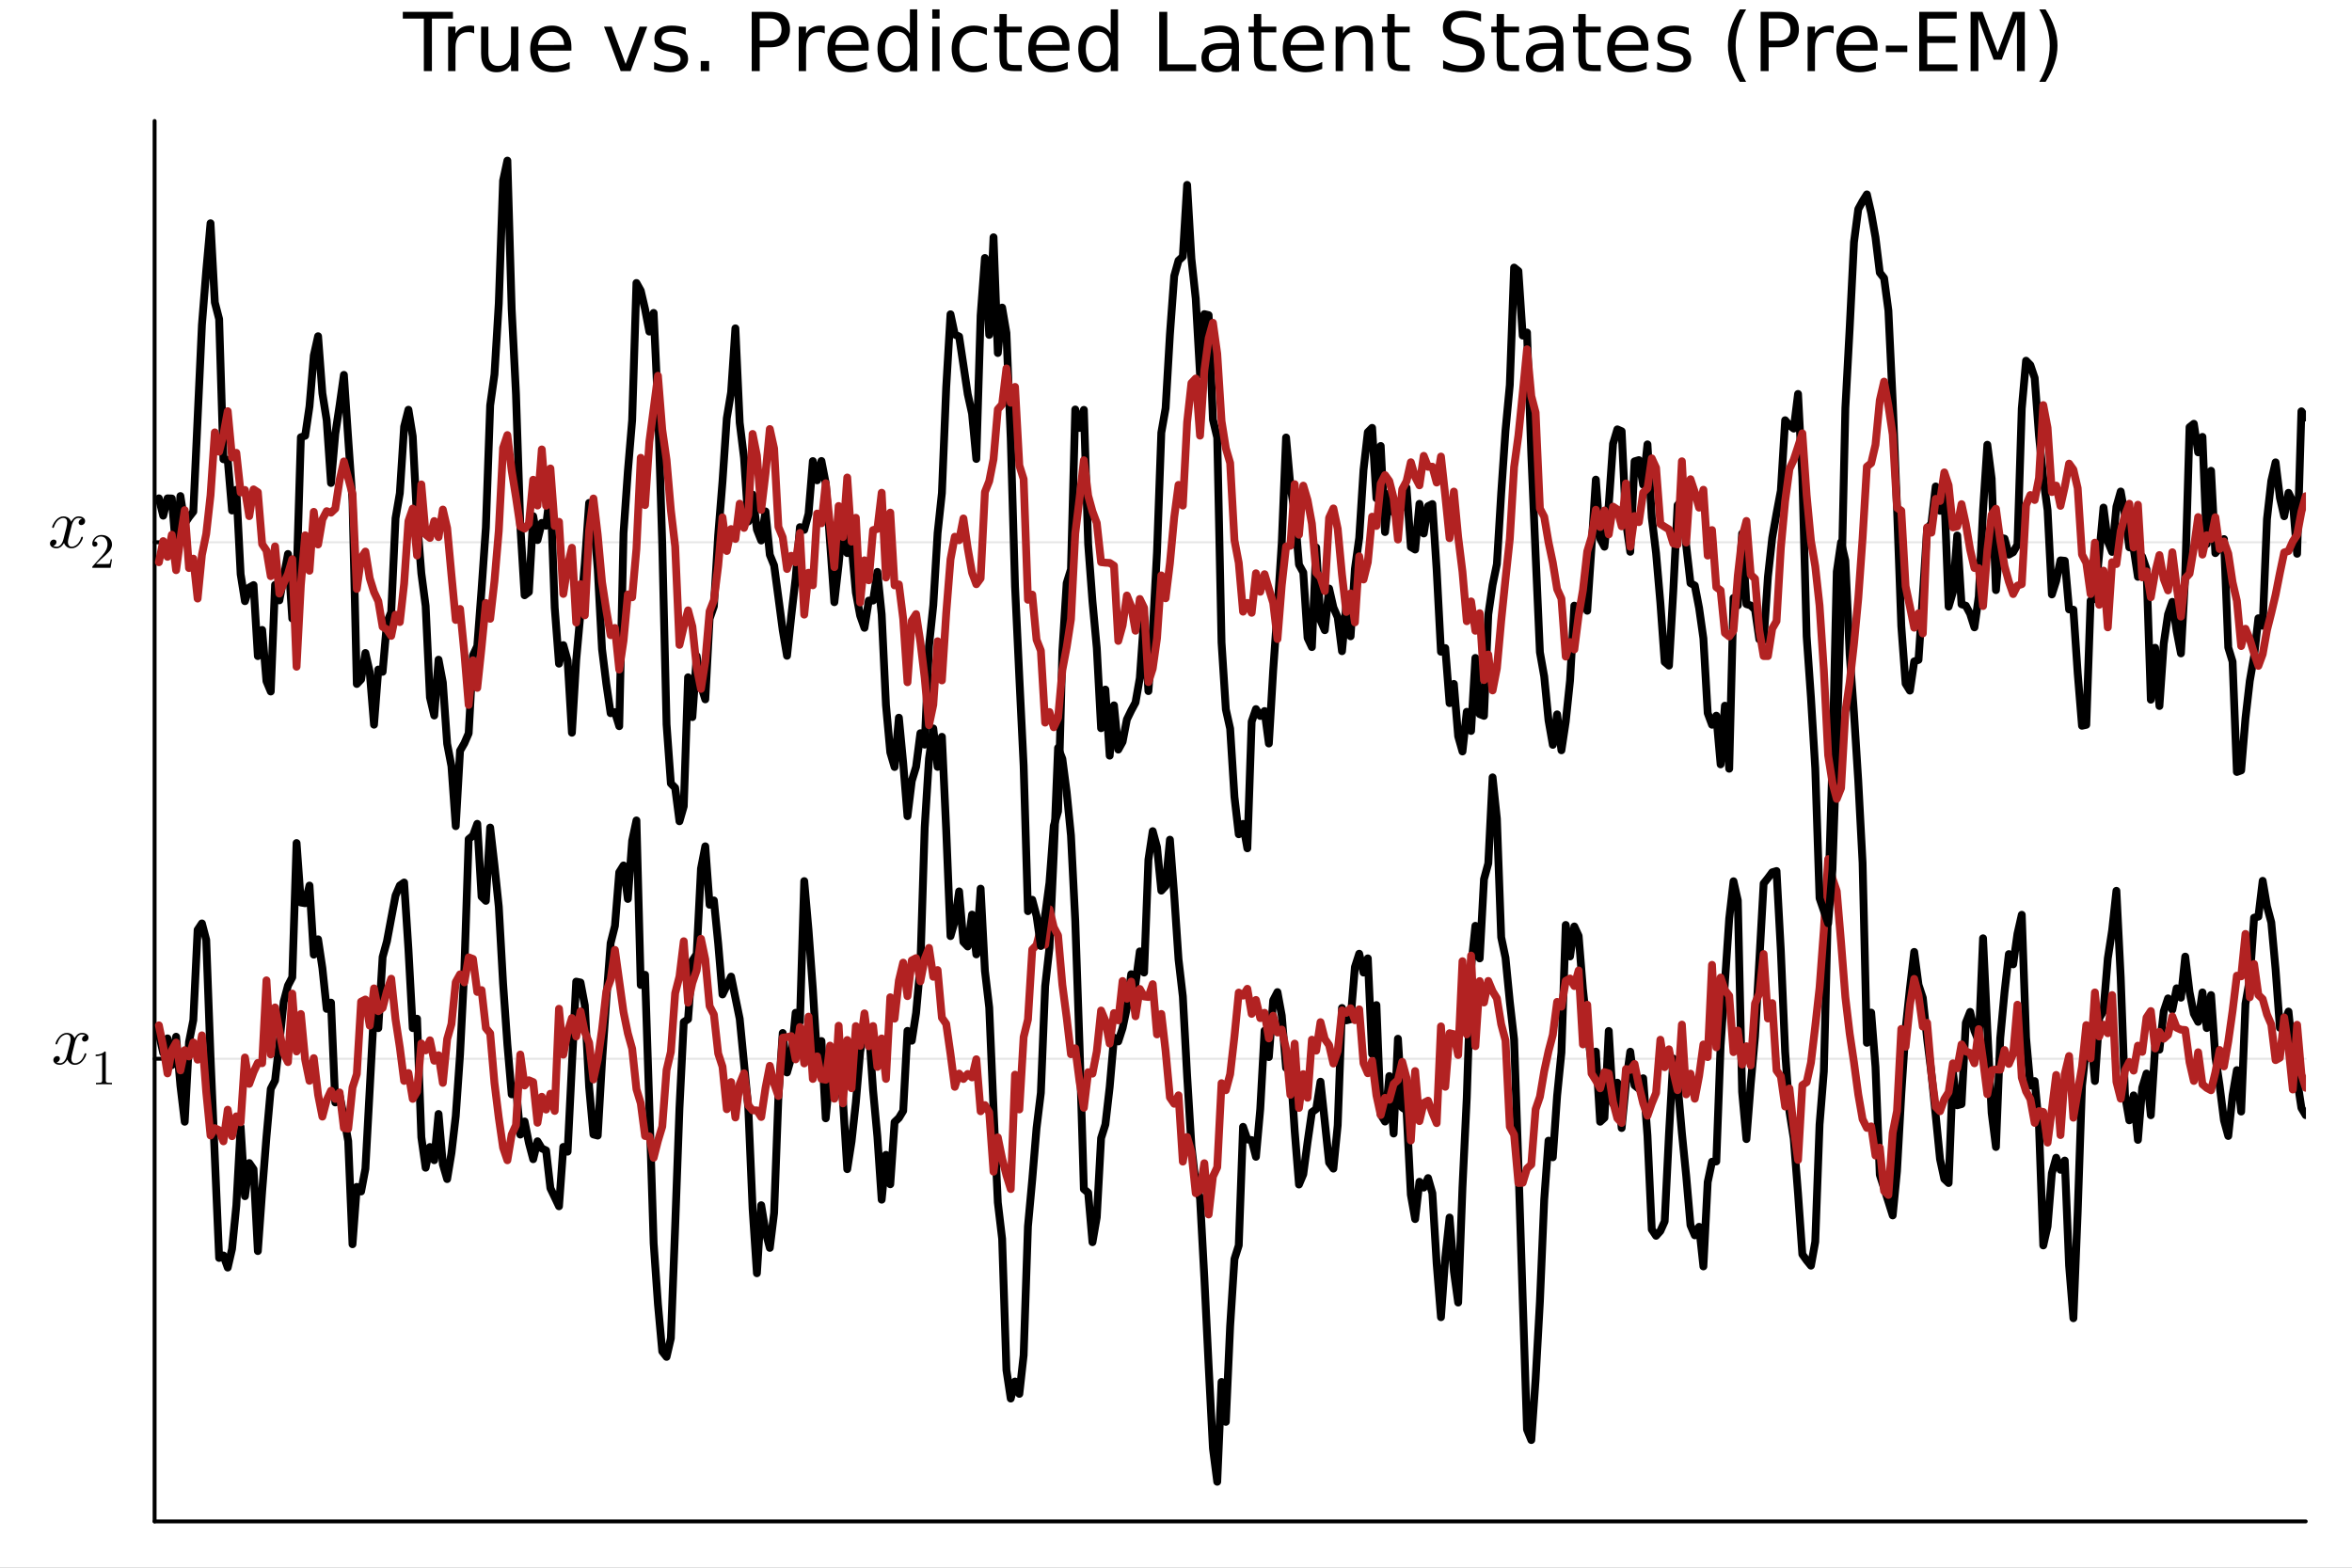 <?xml version="1.0" encoding="utf-8"?>
<svg xmlns="http://www.w3.org/2000/svg" xmlns:xlink="http://www.w3.org/1999/xlink" width="600" height="400" viewBox="0 0 2400 1600">
<rect x="0" y="0" width="2400" height="1600" fill="#808080" stroke="none"/>
<defs>
  <clipPath id="clip060">
    <rect x="0" y="0" width="2400" height="1600"/>
  </clipPath>
</defs>
<path clip-path="url(#clip060)" d="M0 1600 L2400 1600 L2400 0 L0 0  Z" fill="#ffffff" fill-rule="evenodd" fill-opacity="1"/>
<defs>
  <clipPath id="clip061">
    <rect x="480" y="0" width="1681" height="1600"/>
  </clipPath>
</defs>
<path clip-path="url(#clip060)" d="M157.754 1552.76 L2352.76 1552.76 L2352.76 123.472 L157.754 123.472  Z" fill="#ffffff" fill-rule="evenodd" fill-opacity="1"/>
<defs>
  <clipPath id="clip062">
    <rect x="157" y="123" width="2196" height="1430"/>
  </clipPath>
</defs>
<polyline clip-path="url(#clip062)" style="stroke:#000000; stroke-linecap:round; stroke-linejoin:round; stroke-width:2; stroke-opacity:0.1; fill:none" points="157.754,1080.58 2352.76,1080.58 "/>
<polyline clip-path="url(#clip062)" style="stroke:#000000; stroke-linecap:round; stroke-linejoin:round; stroke-width:2; stroke-opacity:0.1; fill:none" points="157.754,553.439 2352.76,553.439 "/>
<polyline clip-path="url(#clip060)" style="stroke:#000000; stroke-linecap:round; stroke-linejoin:round; stroke-width:4; stroke-opacity:1; fill:none" points="157.754,1552.76 2352.76,1552.76 "/>
<polyline clip-path="url(#clip060)" style="stroke:#000000; stroke-linecap:round; stroke-linejoin:round; stroke-width:4; stroke-opacity:1; fill:none" points="157.754,1552.76 157.754,123.472 "/>
<polyline clip-path="url(#clip060)" style="stroke:#000000; stroke-linecap:round; stroke-linejoin:round; stroke-width:4; stroke-opacity:1; fill:none" points="157.754,1080.58 176.651,1080.58 "/>
<polyline clip-path="url(#clip060)" style="stroke:#000000; stroke-linecap:round; stroke-linejoin:round; stroke-width:4; stroke-opacity:1; fill:none" points="157.754,553.439 176.651,553.439 "/>
<path clip-path="url(#clip060)" d="M90.285 1058.91 Q90.285 1060.87 89.055 1062 Q87.825 1063.09 86.42 1063.09 Q85.085 1063.09 84.382 1062.31 Q83.68 1061.54 83.68 1060.56 Q83.68 1059.22 84.663 1058.06 Q85.647 1056.9 87.123 1056.66 Q85.682 1055.74 83.539 1055.74 Q82.134 1055.74 80.904 1056.48 Q79.71 1057.22 78.972 1058.17 Q78.269 1059.12 77.637 1060.49 Q77.039 1061.82 76.793 1062.63 Q76.583 1063.4 76.407 1064.25 L73.948 1074.08 Q72.753 1078.76 72.753 1080.41 Q72.753 1082.45 73.737 1083.82 Q74.721 1085.15 76.688 1085.15 Q77.461 1085.15 78.339 1084.94 Q79.218 1084.69 80.342 1084.06 Q81.501 1083.39 82.52 1082.41 Q83.574 1081.39 84.593 1079.67 Q85.612 1077.95 86.279 1075.73 Q86.49 1074.96 87.193 1074.96 Q88.071 1074.96 88.071 1075.66 Q88.071 1076.26 87.579 1077.53 Q87.123 1078.76 86.104 1080.37 Q85.12 1081.95 83.82 1083.39 Q82.52 1084.8 80.588 1085.78 Q78.656 1086.77 76.547 1086.77 Q73.526 1086.77 71.523 1085.15 Q69.521 1083.53 68.783 1081.29 Q68.607 1081.6 68.361 1082.02 Q68.115 1082.45 67.378 1083.39 Q66.675 1084.31 65.867 1085.01 Q65.059 1085.68 63.794 1086.2 Q62.564 1086.77 61.229 1086.77 Q59.543 1086.77 58.032 1086.27 Q56.556 1085.78 55.502 1084.66 Q54.448 1083.53 54.448 1081.99 Q54.448 1080.27 55.608 1079.07 Q56.802 1077.84 58.419 1077.84 Q59.437 1077.84 60.245 1078.44 Q61.089 1079.04 61.089 1080.34 Q61.089 1081.78 60.105 1082.87 Q59.121 1083.96 57.716 1084.24 Q59.156 1085.15 61.299 1085.15 Q63.618 1085.15 65.445 1083.11 Q67.272 1081.08 68.15 1077.67 Q70.329 1069.48 71.172 1065.83 Q72.015 1062.14 72.015 1060.56 Q72.015 1059.08 71.629 1058.06 Q71.242 1057.04 70.575 1056.59 Q69.942 1056.1 69.345 1055.92 Q68.783 1055.74 68.15 1055.74 Q67.097 1055.74 65.902 1056.17 Q64.743 1056.59 63.337 1057.57 Q61.967 1058.52 60.667 1060.49 Q59.367 1062.45 58.489 1065.16 Q58.313 1065.97 57.54 1065.97 Q56.697 1065.93 56.697 1065.23 Q56.697 1064.63 57.154 1063.4 Q57.645 1062.14 58.629 1060.56 Q59.648 1058.98 60.948 1057.57 Q62.283 1056.13 64.216 1055.15 Q66.183 1054.16 68.291 1054.16 Q69.24 1054.16 70.153 1054.37 Q71.102 1054.55 72.226 1055.08 Q73.385 1055.6 74.404 1056.76 Q75.423 1057.92 76.056 1059.61 Q76.477 1058.8 77.039 1058.03 Q77.637 1057.25 78.55 1056.31 Q79.499 1055.32 80.799 1054.76 Q82.134 1054.16 83.609 1054.16 Q85.05 1054.16 86.455 1054.55 Q87.861 1054.9 89.055 1056.06 Q90.285 1057.18 90.285 1058.91 Z" fill="#000000" fill-rule="nonzero" fill-opacity="1" /><path clip-path="url(#clip060)" d="M97.613 1077.94 L97.613 1076.37 Q103.663 1076.37 106.786 1073.15 Q107.647 1073.15 107.794 1073.34 Q107.942 1073.54 107.942 1074.45 L107.942 1102.71 Q107.942 1104.21 108.68 1104.68 Q109.418 1105.14 112.639 1105.14 L114.238 1105.14 L114.238 1106.69 Q112.467 1106.54 106.073 1106.54 Q99.679 1106.54 97.933 1106.69 L97.933 1105.14 L99.531 1105.14 Q102.704 1105.14 103.466 1104.7 Q104.228 1104.23 104.228 1102.71 L104.228 1076.61 Q101.597 1077.94 97.613 1077.94 Z" fill="#000000" fill-rule="nonzero" fill-opacity="1" /><path clip-path="url(#clip060)" d="M86.829 531.761 Q86.829 533.729 85.599 534.853 Q84.369 535.942 82.964 535.942 Q81.629 535.942 80.926 535.169 Q80.223 534.396 80.223 533.413 Q80.223 532.077 81.207 530.918 Q82.191 529.759 83.666 529.513 Q82.226 528.599 80.083 528.599 Q78.677 528.599 77.448 529.337 Q76.253 530.075 75.515 531.023 Q74.813 531.972 74.18 533.342 Q73.583 534.677 73.337 535.485 Q73.126 536.258 72.951 537.102 L70.491 546.939 Q69.297 551.612 69.297 553.263 Q69.297 555.301 70.281 556.671 Q71.264 558.006 73.232 558.006 Q74.005 558.006 74.883 557.795 Q75.761 557.549 76.886 556.917 Q78.045 556.249 79.064 555.266 Q80.118 554.247 81.137 552.525 Q82.156 550.804 82.823 548.59 Q83.034 547.817 83.737 547.817 Q84.615 547.817 84.615 548.52 Q84.615 549.117 84.123 550.382 Q83.666 551.612 82.648 553.228 Q81.664 554.809 80.364 556.249 Q79.064 557.655 77.132 558.639 Q75.199 559.622 73.091 559.622 Q70.07 559.622 68.067 558.006 Q66.064 556.39 65.327 554.141 Q65.151 554.458 64.905 554.879 Q64.659 555.301 63.921 556.249 Q63.219 557.163 62.411 557.866 Q61.602 558.533 60.338 559.06 Q59.108 559.622 57.773 559.622 Q56.087 559.622 54.576 559.13 Q53.1 558.639 52.046 557.514 Q50.992 556.39 50.992 554.844 Q50.992 553.123 52.151 551.928 Q53.346 550.698 54.962 550.698 Q55.981 550.698 56.789 551.296 Q57.632 551.893 57.632 553.193 Q57.632 554.633 56.649 555.722 Q55.665 556.812 54.26 557.093 Q55.7 558.006 57.843 558.006 Q60.162 558.006 61.989 555.968 Q63.816 553.931 64.694 550.523 Q66.873 542.336 67.716 538.683 Q68.559 534.994 68.559 533.413 Q68.559 531.937 68.172 530.918 Q67.786 529.899 67.118 529.442 Q66.486 528.951 65.889 528.775 Q65.327 528.599 64.694 528.599 Q63.64 528.599 62.446 529.021 Q61.286 529.442 59.881 530.426 Q58.511 531.375 57.211 533.342 Q55.911 535.31 55.032 538.015 Q54.857 538.823 54.084 538.823 Q53.241 538.788 53.241 538.085 Q53.241 537.488 53.697 536.258 Q54.189 534.994 55.173 533.413 Q56.192 531.832 57.492 530.426 Q58.827 528.986 60.759 528.002 Q62.727 527.018 64.835 527.018 Q65.783 527.018 66.697 527.229 Q67.645 527.405 68.77 527.932 Q69.929 528.459 70.948 529.618 Q71.967 530.778 72.599 532.464 Q73.021 531.656 73.583 530.883 Q74.18 530.11 75.094 529.161 Q76.042 528.178 77.342 527.615 Q78.677 527.018 80.153 527.018 Q81.594 527.018 82.999 527.405 Q84.404 527.756 85.599 528.915 Q86.829 530.04 86.829 531.761 Z" fill="#000000" fill-rule="nonzero" fill-opacity="1" /><path clip-path="url(#clip060)" d="M94.156 579.548 Q94.156 578.638 94.23 578.367 Q94.329 578.097 94.722 577.679 L104.387 566.907 Q109.675 560.955 109.675 555.766 Q109.675 552.397 107.904 549.986 Q106.158 547.576 102.936 547.576 Q100.723 547.576 98.854 548.929 Q96.985 550.282 96.124 552.692 Q96.272 552.643 96.788 552.643 Q98.042 552.643 98.731 553.43 Q99.444 554.217 99.444 555.274 Q99.444 556.627 98.559 557.291 Q97.698 557.93 96.837 557.93 Q96.493 557.93 96.026 557.856 Q95.583 557.783 94.87 557.094 Q94.156 556.381 94.156 555.127 Q94.156 551.61 96.813 548.806 Q99.493 546.002 103.576 546.002 Q108.199 546.002 111.224 548.757 Q114.274 551.487 114.274 555.766 Q114.274 557.266 113.807 558.643 Q113.364 559.996 112.749 561.054 Q112.159 562.111 110.536 563.808 Q108.913 565.505 107.609 566.71 Q106.306 567.915 103.379 570.473 L98.042 575.662 L107.117 575.662 Q111.544 575.662 111.888 575.269 Q112.38 574.555 112.995 570.793 L114.274 570.793 L112.848 579.548 L94.156 579.548 Z" fill="#000000" fill-rule="nonzero" fill-opacity="1" /><path clip-path="url(#clip060)" d="M411.026 12.096 L462.189 12.096 L462.189 18.983 L440.719 18.983 L440.719 72.576 L432.496 72.576 L432.496 18.983 L411.026 18.983 L411.026 12.096 Z" fill="#000000" fill-rule="nonzero" fill-opacity="1" /><path clip-path="url(#clip060)" d="M483.861 34.173 Q482.606 33.444 481.107 33.12 Q479.648 32.756 477.866 32.756 Q471.547 32.756 468.144 36.888 Q464.782 40.979 464.782 48.676 L464.782 72.576 L457.287 72.576 L457.287 27.206 L464.782 27.206 L464.782 34.254 Q467.131 30.122 470.898 28.138 Q474.666 26.112 480.054 26.112 Q480.823 26.112 481.755 26.234 Q482.687 26.315 483.821 26.517 L483.861 34.173 Z" fill="#000000" fill-rule="nonzero" fill-opacity="1" /><path clip-path="url(#clip060)" d="M490.91 54.671 L490.91 27.206 L498.364 27.206 L498.364 54.387 Q498.364 60.828 500.875 64.069 Q503.387 67.269 508.41 67.269 Q514.446 67.269 517.929 63.421 Q521.454 59.573 521.454 52.929 L521.454 27.206 L528.907 27.206 L528.907 72.576 L521.454 72.576 L521.454 65.608 Q518.74 69.74 515.134 71.766 Q511.57 73.751 506.83 73.751 Q499.012 73.751 494.961 68.89 Q490.91 64.029 490.91 54.671 M509.666 26.112 L509.666 26.112 Z" fill="#000000" fill-rule="nonzero" fill-opacity="1" /><path clip-path="url(#clip060)" d="M583.068 48.028 L583.068 51.673 L548.797 51.673 Q549.283 59.37 553.415 63.421 Q557.588 67.431 565.001 67.431 Q569.295 67.431 573.305 66.378 Q577.356 65.325 581.326 63.218 L581.326 70.267 Q577.316 71.968 573.103 72.86 Q568.89 73.751 564.555 73.751 Q553.699 73.751 547.339 67.431 Q541.02 61.112 541.02 50.337 Q541.02 39.197 547.015 32.675 Q553.051 26.112 563.259 26.112 Q572.414 26.112 577.721 32.026 Q583.068 37.9 583.068 48.028 M575.614 45.84 Q575.533 39.723 572.171 36.077 Q568.849 32.431 563.34 32.431 Q557.102 32.431 553.334 35.956 Q549.608 39.48 549.04 45.88 L575.614 45.84 Z" fill="#000000" fill-rule="nonzero" fill-opacity="1" /><path clip-path="url(#clip060)" d="M616.326 27.206 L624.225 27.206 L638.403 65.284 L652.582 27.206 L660.481 27.206 L643.467 72.576 L633.34 72.576 L616.326 27.206 Z" fill="#000000" fill-rule="nonzero" fill-opacity="1" /><path clip-path="url(#clip060)" d="M699.694 28.543 L699.694 35.591 Q696.534 33.971 693.131 33.161 Q689.728 32.35 686.082 32.35 Q680.533 32.35 677.738 34.052 Q674.983 35.753 674.983 39.156 Q674.983 41.749 676.968 43.248 Q678.953 44.706 684.948 46.043 L687.5 46.61 Q695.44 48.311 698.762 51.43 Q702.124 54.509 702.124 60.059 Q702.124 66.378 697.101 70.064 Q692.118 73.751 683.368 73.751 Q679.723 73.751 675.753 73.022 Q671.823 72.333 667.448 70.915 L667.448 63.218 Q671.58 65.365 675.591 66.459 Q679.601 67.512 683.53 67.512 Q688.797 67.512 691.632 65.73 Q694.468 63.907 694.468 60.626 Q694.468 57.588 692.402 55.967 Q690.376 54.347 683.449 52.848 L680.857 52.24 Q673.93 50.782 670.851 47.785 Q667.772 44.746 667.772 39.48 Q667.772 33.08 672.309 29.596 Q676.846 26.112 685.191 26.112 Q689.323 26.112 692.969 26.72 Q696.615 27.327 699.694 28.543 Z" fill="#000000" fill-rule="nonzero" fill-opacity="1" /><path clip-path="url(#clip060)" d="M715.046 62.287 L723.594 62.287 L723.594 72.576 L715.046 72.576 L715.046 62.287 Z" fill="#000000" fill-rule="nonzero" fill-opacity="1" /><path clip-path="url(#clip060)" d="M775.243 18.82 L775.243 41.546 L785.532 41.546 Q791.244 41.546 794.363 38.589 Q797.482 35.632 797.482 30.163 Q797.482 24.735 794.363 21.778 Q791.244 18.82 785.532 18.82 L775.243 18.82 M767.06 12.096 L785.532 12.096 Q795.7 12.096 800.885 16.714 Q806.111 21.292 806.111 30.163 Q806.111 39.115 800.885 43.693 Q795.7 48.271 785.532 48.271 L775.243 48.271 L775.243 72.576 L767.06 72.576 L767.06 12.096 Z" fill="#000000" fill-rule="nonzero" fill-opacity="1" /><path clip-path="url(#clip060)" d="M841.597 34.173 Q840.341 33.444 838.842 33.12 Q837.384 32.756 835.601 32.756 Q829.282 32.756 825.879 36.888 Q822.517 40.979 822.517 48.676 L822.517 72.576 L815.023 72.576 L815.023 27.206 L822.517 27.206 L822.517 34.254 Q824.866 30.122 828.634 28.138 Q832.401 26.112 837.789 26.112 Q838.559 26.112 839.49 26.234 Q840.422 26.315 841.556 26.517 L841.597 34.173 Z" fill="#000000" fill-rule="nonzero" fill-opacity="1" /><path clip-path="url(#clip060)" d="M886.4 48.028 L886.4 51.673 L852.129 51.673 Q852.615 59.37 856.747 63.421 Q860.92 67.431 868.333 67.431 Q872.627 67.431 876.637 66.378 Q880.688 65.325 884.658 63.218 L884.658 70.267 Q880.647 71.968 876.434 72.86 Q872.222 73.751 867.887 73.751 Q857.031 73.751 850.671 67.431 Q844.351 61.112 844.351 50.337 Q844.351 39.197 850.347 32.675 Q856.383 26.112 866.591 26.112 Q875.746 26.112 881.053 32.026 Q886.4 37.9 886.4 48.028 M878.946 45.84 Q878.865 39.723 875.503 36.077 Q872.181 32.431 866.672 32.431 Q860.433 32.431 856.666 35.956 Q852.939 39.48 852.372 45.88 L878.946 45.84 Z" fill="#000000" fill-rule="nonzero" fill-opacity="1" /><path clip-path="url(#clip060)" d="M928.489 34.092 L928.489 9.544 L935.942 9.544 L935.942 72.576 L928.489 72.576 L928.489 65.77 Q926.139 69.821 922.534 71.806 Q918.969 73.751 913.946 73.751 Q905.723 73.751 900.537 67.188 Q895.393 60.626 895.393 49.931 Q895.393 39.237 900.537 32.675 Q905.723 26.112 913.946 26.112 Q918.969 26.112 922.534 28.097 Q926.139 30.041 928.489 34.092 M903.089 49.931 Q903.089 58.155 906.452 62.854 Q909.854 67.512 915.769 67.512 Q921.683 67.512 925.086 62.854 Q928.489 58.155 928.489 49.931 Q928.489 41.708 925.086 37.05 Q921.683 32.35 915.769 32.35 Q909.854 32.35 906.452 37.05 Q903.089 41.708 903.089 49.931 Z" fill="#000000" fill-rule="nonzero" fill-opacity="1" /><path clip-path="url(#clip060)" d="M951.295 27.206 L958.749 27.206 L958.749 72.576 L951.295 72.576 L951.295 27.206 M951.295 9.544 L958.749 9.544 L958.749 18.983 L951.295 18.983 L951.295 9.544 Z" fill="#000000" fill-rule="nonzero" fill-opacity="1" /><path clip-path="url(#clip060)" d="M1007 28.948 L1007 35.915 Q1003.84 34.173 1000.64 33.323 Q997.476 32.431 994.235 32.431 Q986.984 32.431 982.973 37.05 Q978.963 41.627 978.963 49.931 Q978.963 58.236 982.973 62.854 Q986.984 67.431 994.235 67.431 Q997.476 67.431 1000.64 66.581 Q1003.84 65.689 1007 63.948 L1007 70.834 Q1003.88 72.292 1000.51 73.022 Q997.192 73.751 993.425 73.751 Q983.176 73.751 977.14 67.31 Q971.104 60.869 971.104 49.931 Q971.104 38.832 977.18 32.472 Q983.297 26.112 993.911 26.112 Q997.354 26.112 1000.64 26.841 Q1003.92 27.53 1007 28.948 Z" fill="#000000" fill-rule="nonzero" fill-opacity="1" /><path clip-path="url(#clip060)" d="M1027.33 14.324 L1027.33 27.206 L1042.68 27.206 L1042.68 32.999 L1027.33 32.999 L1027.33 57.628 Q1027.33 63.178 1028.83 64.758 Q1030.37 66.338 1035.03 66.338 L1042.68 66.338 L1042.68 72.576 L1035.03 72.576 Q1026.4 72.576 1023.12 69.376 Q1019.84 66.135 1019.84 57.628 L1019.84 32.999 L1014.37 32.999 L1014.37 27.206 L1019.84 27.206 L1019.84 14.324 L1027.33 14.324 Z" fill="#000000" fill-rule="nonzero" fill-opacity="1" /><path clip-path="url(#clip060)" d="M1091.29 48.028 L1091.29 51.673 L1057.02 51.673 Q1057.51 59.37 1061.64 63.421 Q1065.81 67.431 1073.23 67.431 Q1077.52 67.431 1081.53 66.378 Q1085.58 65.325 1089.55 63.218 L1089.55 70.267 Q1085.54 71.968 1081.33 72.86 Q1077.12 73.751 1072.78 73.751 Q1061.93 73.751 1055.57 67.431 Q1049.25 61.112 1049.25 50.337 Q1049.25 39.197 1055.24 32.675 Q1061.28 26.112 1071.49 26.112 Q1080.64 26.112 1085.95 32.026 Q1091.29 37.9 1091.29 48.028 M1083.84 45.84 Q1083.76 39.723 1080.4 36.077 Q1077.08 32.431 1071.57 32.431 Q1065.33 32.431 1061.56 35.956 Q1057.83 39.48 1057.27 45.88 L1083.84 45.84 Z" fill="#000000" fill-rule="nonzero" fill-opacity="1" /><path clip-path="url(#clip060)" d="M1133.38 34.092 L1133.38 9.544 L1140.84 9.544 L1140.84 72.576 L1133.38 72.576 L1133.38 65.77 Q1131.03 69.821 1127.43 71.806 Q1123.86 73.751 1118.84 73.751 Q1110.62 73.751 1105.43 67.188 Q1100.29 60.626 1100.29 49.931 Q1100.29 39.237 1105.43 32.675 Q1110.62 26.112 1118.84 26.112 Q1123.86 26.112 1127.43 28.097 Q1131.03 30.041 1133.38 34.092 M1107.98 49.931 Q1107.98 58.155 1111.35 62.854 Q1114.75 67.512 1120.66 67.512 Q1126.58 67.512 1129.98 62.854 Q1133.38 58.155 1133.38 49.931 Q1133.38 41.708 1129.98 37.05 Q1126.58 32.35 1120.66 32.35 Q1114.75 32.35 1111.35 37.05 Q1107.98 41.708 1107.98 49.931 Z" fill="#000000" fill-rule="nonzero" fill-opacity="1" /><path clip-path="url(#clip060)" d="M1182.89 12.096 L1191.07 12.096 L1191.07 65.689 L1220.52 65.689 L1220.52 72.576 L1182.89 72.576 L1182.89 12.096 Z" fill="#000000" fill-rule="nonzero" fill-opacity="1" /><path clip-path="url(#clip060)" d="M1249.4 49.769 Q1240.37 49.769 1236.88 51.835 Q1233.4 53.901 1233.4 58.884 Q1233.4 62.854 1235.99 65.203 Q1238.63 67.512 1243.12 67.512 Q1249.32 67.512 1253.05 63.137 Q1256.81 58.722 1256.81 51.43 L1256.81 49.769 L1249.4 49.769 M1264.27 46.691 L1264.27 72.576 L1256.81 72.576 L1256.81 65.689 Q1254.26 69.821 1250.45 71.806 Q1246.65 73.751 1241.14 73.751 Q1234.17 73.751 1230.04 69.862 Q1225.95 65.933 1225.95 59.37 Q1225.95 51.714 1231.05 47.825 Q1236.2 43.936 1246.36 43.936 L1256.81 43.936 L1256.81 43.207 Q1256.81 38.062 1253.41 35.267 Q1250.05 32.431 1243.93 32.431 Q1240.04 32.431 1236.36 33.363 Q1232.67 34.295 1229.27 36.158 L1229.27 29.272 Q1233.36 27.692 1237.21 26.922 Q1241.06 26.112 1244.7 26.112 Q1254.55 26.112 1259.41 31.216 Q1264.27 36.32 1264.27 46.691 Z" fill="#000000" fill-rule="nonzero" fill-opacity="1" /><path clip-path="url(#clip060)" d="M1286.99 14.324 L1286.99 27.206 L1302.35 27.206 L1302.35 32.999 L1286.99 32.999 L1286.99 57.628 Q1286.99 63.178 1288.49 64.758 Q1290.03 66.338 1294.69 66.338 L1302.35 66.338 L1302.35 72.576 L1294.69 72.576 Q1286.06 72.576 1282.78 69.376 Q1279.5 66.135 1279.5 57.628 L1279.5 32.999 L1274.03 32.999 L1274.03 27.206 L1279.5 27.206 L1279.5 14.324 L1286.99 14.324 Z" fill="#000000" fill-rule="nonzero" fill-opacity="1" /><path clip-path="url(#clip060)" d="M1350.96 48.028 L1350.96 51.673 L1316.69 51.673 Q1317.17 59.37 1321.3 63.421 Q1325.48 67.431 1332.89 67.431 Q1337.18 67.431 1341.19 66.378 Q1345.25 65.325 1349.22 63.218 L1349.22 70.267 Q1345.21 71.968 1340.99 72.86 Q1336.78 73.751 1332.44 73.751 Q1321.59 73.751 1315.23 67.431 Q1308.91 61.112 1308.91 50.337 Q1308.91 39.197 1314.9 32.675 Q1320.94 26.112 1331.15 26.112 Q1340.3 26.112 1345.61 32.026 Q1350.96 37.9 1350.96 48.028 M1343.5 45.84 Q1343.42 39.723 1340.06 36.077 Q1336.74 32.431 1331.23 32.431 Q1324.99 32.431 1321.22 35.956 Q1317.5 39.48 1316.93 45.88 L1343.5 45.84 Z" fill="#000000" fill-rule="nonzero" fill-opacity="1" /><path clip-path="url(#clip060)" d="M1400.91 45.192 L1400.91 72.576 L1393.45 72.576 L1393.45 45.435 Q1393.45 38.994 1390.94 35.794 Q1388.43 32.594 1383.41 32.594 Q1377.37 32.594 1373.89 36.442 Q1370.4 40.29 1370.4 46.934 L1370.4 72.576 L1362.91 72.576 L1362.91 27.206 L1370.4 27.206 L1370.4 34.254 Q1373.08 30.163 1376.68 28.138 Q1380.33 26.112 1385.07 26.112 Q1392.88 26.112 1396.89 30.973 Q1400.91 35.794 1400.91 45.192 Z" fill="#000000" fill-rule="nonzero" fill-opacity="1" /><path clip-path="url(#clip060)" d="M1423.14 14.324 L1423.14 27.206 L1438.5 27.206 L1438.5 32.999 L1423.14 32.999 L1423.14 57.628 Q1423.14 63.178 1424.64 64.758 Q1426.18 66.338 1430.84 66.338 L1438.5 66.338 L1438.5 72.576 L1430.84 72.576 Q1422.21 72.576 1418.93 69.376 Q1415.65 66.135 1415.65 57.628 L1415.65 32.999 L1410.18 32.999 L1410.18 27.206 L1415.65 27.206 L1415.65 14.324 L1423.14 14.324 Z" fill="#000000" fill-rule="nonzero" fill-opacity="1" /><path clip-path="url(#clip060)" d="M1511.25 14.081 L1511.25 22.061 Q1506.59 19.833 1502.46 18.739 Q1498.33 17.646 1494.48 17.646 Q1487.8 17.646 1484.15 20.238 Q1480.55 22.831 1480.55 27.611 Q1480.55 31.621 1482.94 33.687 Q1485.37 35.713 1492.09 36.969 L1497.03 37.981 Q1506.19 39.723 1510.52 44.139 Q1514.9 48.514 1514.9 55.886 Q1514.9 64.677 1508.98 69.214 Q1503.11 73.751 1491.73 73.751 Q1487.43 73.751 1482.57 72.778 Q1477.75 71.806 1472.57 69.902 L1472.57 61.477 Q1477.55 64.272 1482.33 65.689 Q1487.11 67.107 1491.73 67.107 Q1498.73 67.107 1502.54 64.353 Q1506.35 61.598 1506.35 56.494 Q1506.35 52.038 1503.6 49.526 Q1500.88 47.015 1494.64 45.759 L1489.66 44.787 Q1480.51 42.964 1476.41 39.075 Q1472.32 35.186 1472.32 28.259 Q1472.32 20.238 1477.95 15.62 Q1483.62 11.002 1493.55 11.002 Q1497.8 11.002 1502.22 11.772 Q1506.63 12.542 1511.25 14.081 Z" fill="#000000" fill-rule="nonzero" fill-opacity="1" /><path clip-path="url(#clip060)" d="M1534.71 14.324 L1534.71 27.206 L1550.06 27.206 L1550.06 32.999 L1534.71 32.999 L1534.71 57.628 Q1534.71 63.178 1536.21 64.758 Q1537.74 66.338 1542.4 66.338 L1550.06 66.338 L1550.06 72.576 L1542.4 72.576 Q1533.77 72.576 1530.49 69.376 Q1527.21 66.135 1527.21 57.628 L1527.21 32.999 L1521.74 32.999 L1521.74 27.206 L1527.21 27.206 L1527.21 14.324 L1534.71 14.324 Z" fill="#000000" fill-rule="nonzero" fill-opacity="1" /><path clip-path="url(#clip060)" d="M1580.48 49.769 Q1571.45 49.769 1567.96 51.835 Q1564.48 53.901 1564.48 58.884 Q1564.48 62.854 1567.07 65.203 Q1569.71 67.512 1574.2 67.512 Q1580.4 67.512 1584.13 63.137 Q1587.89 58.722 1587.89 51.43 L1587.89 49.769 L1580.48 49.769 M1595.35 46.691 L1595.35 72.576 L1587.89 72.576 L1587.89 65.689 Q1585.34 69.821 1581.53 71.806 Q1577.73 73.751 1572.22 73.751 Q1565.25 73.751 1561.12 69.862 Q1557.03 65.933 1557.03 59.37 Q1557.03 51.714 1562.13 47.825 Q1567.28 43.936 1577.44 43.936 L1587.89 43.936 L1587.89 43.207 Q1587.89 38.062 1584.49 35.267 Q1581.13 32.431 1575.01 32.431 Q1571.12 32.431 1567.44 33.363 Q1563.75 34.295 1560.35 36.158 L1560.35 29.272 Q1564.44 27.692 1568.29 26.922 Q1572.14 26.112 1575.78 26.112 Q1585.63 26.112 1590.49 31.216 Q1595.35 36.32 1595.35 46.691 Z" fill="#000000" fill-rule="nonzero" fill-opacity="1" /><path clip-path="url(#clip060)" d="M1618.07 14.324 L1618.07 27.206 L1633.43 27.206 L1633.43 32.999 L1618.07 32.999 L1618.07 57.628 Q1618.07 63.178 1619.57 64.758 Q1621.11 66.338 1625.77 66.338 L1633.43 66.338 L1633.43 72.576 L1625.77 72.576 Q1617.14 72.576 1613.86 69.376 Q1610.58 66.135 1610.58 57.628 L1610.58 32.999 L1605.11 32.999 L1605.11 27.206 L1610.58 27.206 L1610.58 14.324 L1618.07 14.324 Z" fill="#000000" fill-rule="nonzero" fill-opacity="1" /><path clip-path="url(#clip060)" d="M1682.04 48.028 L1682.04 51.673 L1647.77 51.673 Q1648.25 59.37 1652.39 63.421 Q1656.56 67.431 1663.97 67.431 Q1668.26 67.431 1672.28 66.378 Q1676.33 65.325 1680.3 63.218 L1680.3 70.267 Q1676.29 71.968 1672.07 72.86 Q1667.86 73.751 1663.53 73.751 Q1652.67 73.751 1646.31 67.431 Q1639.99 61.112 1639.99 50.337 Q1639.99 39.197 1645.98 32.675 Q1652.02 26.112 1662.23 26.112 Q1671.38 26.112 1676.69 32.026 Q1682.04 37.9 1682.04 48.028 M1674.58 45.84 Q1674.5 39.723 1671.14 36.077 Q1667.82 32.431 1662.31 32.431 Q1656.07 32.431 1652.3 35.956 Q1648.58 39.48 1648.01 45.88 L1674.58 45.84 Z" fill="#000000" fill-rule="nonzero" fill-opacity="1" /><path clip-path="url(#clip060)" d="M1723.19 28.543 L1723.19 35.591 Q1720.04 33.971 1716.63 33.161 Q1713.23 32.35 1709.58 32.35 Q1704.03 32.35 1701.24 34.052 Q1698.48 35.753 1698.48 39.156 Q1698.48 41.749 1700.47 43.248 Q1702.45 44.706 1708.45 46.043 L1711 46.61 Q1718.94 48.311 1722.26 51.43 Q1725.63 54.509 1725.63 60.059 Q1725.63 66.378 1720.6 70.064 Q1715.62 73.751 1706.87 73.751 Q1703.22 73.751 1699.25 73.022 Q1695.32 72.333 1690.95 70.915 L1690.95 63.218 Q1695.08 65.365 1699.09 66.459 Q1703.1 67.512 1707.03 67.512 Q1712.3 67.512 1715.13 65.73 Q1717.97 63.907 1717.97 60.626 Q1717.97 57.588 1715.9 55.967 Q1713.88 54.347 1706.95 52.848 L1704.36 52.24 Q1697.43 50.782 1694.35 47.785 Q1691.27 44.746 1691.27 39.48 Q1691.27 33.08 1695.81 29.596 Q1700.35 26.112 1708.69 26.112 Q1712.82 26.112 1716.47 26.72 Q1720.12 27.327 1723.19 28.543 Z" fill="#000000" fill-rule="nonzero" fill-opacity="1" /><path clip-path="url(#clip060)" d="M1781.77 9.625 Q1776.34 18.942 1773.71 28.057 Q1771.08 37.171 1771.08 46.529 Q1771.08 55.886 1773.71 65.082 Q1776.38 74.237 1781.77 83.513 L1775.29 83.513 Q1769.21 73.994 1766.18 64.798 Q1763.18 55.603 1763.18 46.529 Q1763.18 37.495 1766.18 28.34 Q1769.17 19.185 1775.29 9.625 L1781.77 9.625 Z" fill="#000000" fill-rule="nonzero" fill-opacity="1" /><path clip-path="url(#clip060)" d="M1804.74 18.82 L1804.74 41.546 L1815.03 41.546 Q1820.74 41.546 1823.86 38.589 Q1826.98 35.632 1826.98 30.163 Q1826.98 24.735 1823.86 21.778 Q1820.74 18.82 1815.03 18.82 L1804.74 18.82 M1796.56 12.096 L1815.03 12.096 Q1825.2 12.096 1830.38 16.714 Q1835.61 21.292 1835.61 30.163 Q1835.61 39.115 1830.38 43.693 Q1825.2 48.271 1815.03 48.271 L1804.74 48.271 L1804.74 72.576 L1796.56 72.576 L1796.56 12.096 Z" fill="#000000" fill-rule="nonzero" fill-opacity="1" /><path clip-path="url(#clip060)" d="M1871.09 34.173 Q1869.84 33.444 1868.34 33.12 Q1866.88 32.756 1865.1 32.756 Q1858.78 32.756 1855.38 36.888 Q1852.01 40.979 1852.01 48.676 L1852.01 72.576 L1844.52 72.576 L1844.52 27.206 L1852.01 27.206 L1852.01 34.254 Q1854.36 30.122 1858.13 28.138 Q1861.9 26.112 1867.29 26.112 Q1868.06 26.112 1868.99 26.234 Q1869.92 26.315 1871.05 26.517 L1871.09 34.173 Z" fill="#000000" fill-rule="nonzero" fill-opacity="1" /><path clip-path="url(#clip060)" d="M1915.9 48.028 L1915.9 51.673 L1881.63 51.673 Q1882.11 59.37 1886.24 63.421 Q1890.42 67.431 1897.83 67.431 Q1902.12 67.431 1906.13 66.378 Q1910.18 65.325 1914.15 63.218 L1914.15 70.267 Q1910.14 71.968 1905.93 72.86 Q1901.72 73.751 1897.38 73.751 Q1886.53 73.751 1880.17 67.431 Q1873.85 61.112 1873.85 50.337 Q1873.85 39.197 1879.84 32.675 Q1885.88 26.112 1896.09 26.112 Q1905.24 26.112 1910.55 32.026 Q1915.9 37.9 1915.9 48.028 M1908.44 45.84 Q1908.36 39.723 1905 36.077 Q1901.68 32.431 1896.17 32.431 Q1889.93 32.431 1886.16 35.956 Q1882.44 39.48 1881.87 45.88 L1908.44 45.84 Z" fill="#000000" fill-rule="nonzero" fill-opacity="1" /><path clip-path="url(#clip060)" d="M1924.36 46.529 L1946.2 46.529 L1946.2 53.172 L1924.36 53.172 L1924.36 46.529 Z" fill="#000000" fill-rule="nonzero" fill-opacity="1" /><path clip-path="url(#clip060)" d="M1958.39 12.096 L1996.63 12.096 L1996.63 18.983 L1966.57 18.983 L1966.57 36.888 L1995.38 36.888 L1995.38 43.774 L1966.57 43.774 L1966.57 65.689 L1997.36 65.689 L1997.36 72.576 L1958.39 72.576 L1958.39 12.096 Z" fill="#000000" fill-rule="nonzero" fill-opacity="1" /><path clip-path="url(#clip060)" d="M2010.81 12.096 L2023 12.096 L2038.44 53.253 L2053.95 12.096 L2066.14 12.096 L2066.14 72.576 L2058.16 72.576 L2058.16 19.469 L2042.57 60.95 L2034.34 60.95 L2018.75 19.469 L2018.75 72.576 L2010.81 72.576 L2010.81 12.096 Z" fill="#000000" fill-rule="nonzero" fill-opacity="1" /><path clip-path="url(#clip060)" d="M2080.89 9.625 L2087.37 9.625 Q2093.45 19.185 2096.45 28.34 Q2099.48 37.495 2099.48 46.529 Q2099.48 55.603 2096.45 64.798 Q2093.45 73.994 2087.37 83.513 L2080.89 83.513 Q2086.28 74.237 2088.91 65.082 Q2091.58 55.886 2091.58 46.529 Q2091.58 37.171 2088.91 28.057 Q2086.28 18.942 2080.89 9.625 Z" fill="#000000" fill-rule="nonzero" fill-opacity="1" /><polyline clip-path="url(#clip062)" style="stroke:#000000; stroke-linecap:round; stroke-linejoin:round; stroke-width:8; stroke-opacity:1; fill:none" points="162.144,1054.85 166.534,1074.64 170.924,1059.8 175.314,1087.12 179.704,1058.08 184.094,1108 188.484,1144.88 192.874,1063.5 197.264,1041.12 201.654,949.049 206.044,942.445 210.434,959.259 214.824,1078.73 219.214,1181.43 223.604,1283.89 227.994,1281.33 232.384,1293.7 236.774,1274.62 241.164,1230.22 245.554,1150.01 249.944,1220.86 254.334,1187.01 258.724,1193.36 263.114,1276.86 267.504,1215.84 271.894,1160.43 276.284,1111.32 280.674,1102.8 285.064,1064.57 289.454,1022.49 293.844,1005.88 298.234,997.459 302.624,860.434 307.014,921.123 311.404,921.856 315.794,903.798 320.184,974.346 324.574,958.647 328.964,988.029 333.354,1029.7 337.744,1023.28 342.134,1125.19 346.524,1117.91 350.914,1140.38 355.304,1164.59 359.694,1269.89 364.084,1211.35 368.474,1216.04 372.864,1192.81 377.254,1112.06 381.644,1030.73 386.034,1049.32 390.424,976.714 394.814,960.799 399.204,937.185 403.594,914.017 407.984,903.722 412.374,900.687 416.764,968.725 421.154,1049.32 425.544,1039.67 429.934,1160.67 434.324,1191.81 438.714,1170.65 443.104,1184.14 447.494,1136.93 451.884,1188.29 456.274,1203.39 460.664,1176.79 465.054,1139.03 469.444,1076.06 473.834,989.041 478.224,856.458 482.614,852.855 487.004,840.801 491.394,915.139 495.784,919.419 500.174,844.614 504.564,883.007 508.954,925.334 513.344,1003.68 517.734,1066.07 522.124,1116.9 526.514,1109.82 530.904,1157.98 535.294,1144.56 539.684,1166.46 544.074,1183.11 548.464,1164.8 552.854,1172.1 557.244,1174.14 561.634,1212.7 566.024,1221.85 570.414,1231.14 574.804,1170.54 579.194,1175.42 583.584,1086.9 587.974,1001.84 592.364,1002.75 596.754,1026.07 601.144,1109.51 605.534,1157.83 609.924,1159 614.314,1083.12 618.704,1020.16 623.094,962.507 627.484,944.976 631.874,890.277 636.264,883.29 640.654,917.49 645.044,858.069 649.434,837.34 653.824,1005.29 658.214,994.871 662.604,1129.68 666.994,1268.82 671.384,1331.2 675.774,1379.26 680.164,1384.84 684.554,1365.87 688.944,1251.68 693.334,1130.92 697.724,1043.15 702.114,1040.18 706.504,980.619 710.894,973.736 715.284,886.546 719.674,863.757 724.064,923.426 728.454,918.993 732.844,963.053 737.234,1014.97 741.624,1005.9 746.014,996.717 750.404,1018.29 754.794,1039.81 759.184,1084.87 763.574,1130.7 767.964,1233.59 772.354,1299.51 776.744,1230.04 781.134,1257.02 785.524,1273.62 789.914,1237.85 794.304,1119.26 798.694,1054.27 803.084,1094.59 807.474,1079.3 811.864,1033.64 816.254,1042.78 820.644,899.256 825.034,949.31 829.424,1009.11 833.814,1080.81 838.204,1062.48 842.594,1141.36 846.984,1093.37 851.374,1070.6 855.764,1094.44 860.154,1123.19 864.544,1193.24 868.934,1165.01 873.324,1125.12 877.714,1073.58 882.104,1049.09 886.494,1049.39 890.884,1112.82 895.274,1159.95 899.664,1224.42 904.054,1178.63 908.444,1208.69 912.834,1145.22 917.224,1141.03 921.614,1133.75 926.004,1052.09 930.394,1062.18 934.784,1033.86 939.174,984.894 943.564,844.565 947.954,774.201 952.344,743.467 956.734,782.679 961.124,751.984 965.515,846.967 969.905,955.415 974.295,939.979 978.685,909.758 983.075,961.398 987.465,966.01 991.855,933.464 996.245,974.082 1000.63,906.952 1005.02,990.822 1009.41,1028.34 1013.8,1131.69 1018.19,1227.21 1022.58,1264.34 1026.97,1398.26 1031.36,1427.39 1035.75,1410 1040.14,1422.61 1044.53,1383.12 1048.92,1251.77 1053.31,1203.98 1057.7,1151.38 1062.09,1115.31 1066.48,1006.54 1070.87,967.27 1075.26,871.46 1079.65,763.298 1084.04,774.494 1088.43,808.229 1092.82,852.723 1097.21,939.897 1101.6,1068.36 1105.99,1213.65 1110.38,1217.32 1114.77,1267.82 1119.16,1242.31 1123.55,1161.64 1127.94,1147.66 1132.33,1109.43 1136.72,1059.01 1141.11,1062.92 1145.5,1049.26 1149.89,1028.51 1154.28,994.29 1158.67,1004.1 1163.06,970.995 1167.45,992.6 1171.84,877.485 1176.23,848.272 1180.62,864.533 1185.01,908.994 1189.4,904.292 1193.79,856.993 1198.18,913.735 1202.57,979.069 1206.96,1016.97 1211.35,1097.86 1215.74,1169.52 1220.13,1208.1 1224.52,1222.82 1228.91,1303.96 1233.3,1393.87 1237.69,1478.19 1242.08,1512.3 1246.47,1410.44 1250.86,1451.16 1255.25,1353.4 1259.64,1284.96 1264.03,1271.05 1268.42,1150.05 1272.81,1162.96 1277.2,1163.59 1281.59,1180.65 1285.98,1131.8 1290.37,1051.86 1294.76,1078.88 1299.15,1021.01 1303.54,1012.53 1307.93,1036.55 1312.32,1089.85 1316.71,1087.97 1321.1,1154.08 1325.49,1208.95 1329.88,1198.5 1334.27,1165.46 1338.66,1135.1 1343.05,1131.97 1347.44,1103.98 1351.83,1144.85 1356.22,1186.59 1360.61,1192.71 1365,1148.45 1369.39,1028.76 1373.78,1041.39 1378.17,1040.28 1382.56,986.999 1386.95,973.376 1391.34,992.622 1395.73,978.116 1400.12,1075.69 1404.51,1025.79 1408.9,1137.51 1413.29,1144.69 1417.68,1098.22 1422.07,1156.92 1426.46,1060.14 1430.85,1130.39 1435.24,1133.34 1439.63,1219.32 1444.02,1244.19 1448.41,1206.11 1452.8,1212.06 1457.2,1202.35 1461.59,1217.71 1465.98,1289.63 1470.37,1344.37 1474.76,1283.67 1479.15,1242.61 1483.54,1297.44 1487.93,1329.42 1492.32,1211.89 1496.71,1120.15 1501.1,987.67 1505.49,944.898 1509.88,978.176 1514.27,897.326 1518.66,881.169 1523.05,793.383 1527.44,835.631 1531.83,956.569 1536.22,977.442 1540.61,1022.35 1545,1060.96 1549.39,1188.87 1553.78,1325.86 1558.17,1458.96 1562.56,1469.72 1566.95,1407.51 1571.34,1328.31 1575.73,1224.33 1580.12,1164.17 1584.51,1181.14 1588.9,1118.22 1593.29,1074.24 1597.68,944.006 1602.07,976.15 1606.46,945.571 1610.85,955.181 1615.24,1009.56 1619.63,1050.34 1624.02,1085.13 1628.41,1073.27 1632.8,1144.87 1637.19,1140.83 1641.58,1052.21 1645.97,1126.43 1650.36,1104.99 1654.75,1151.27 1659.14,1105.82 1663.53,1073.37 1667.92,1107.67 1672.31,1111.14 1676.7,1100.46 1681.09,1159.13 1685.48,1254.8 1689.87,1261.27 1694.26,1256.38 1698.65,1246.55 1703.04,1157.47 1707.43,1080.36 1711.82,1105.92 1716.21,1156.28 1720.6,1199.97 1724.99,1250.45 1729.38,1260.78 1733.77,1252.08 1738.16,1292.52 1742.55,1206.49 1746.94,1185.67 1751.33,1185.4 1755.72,1067.27 1760.11,1002.71 1764.5,937.533 1768.89,899.425 1773.28,919.021 1777.67,1114.37 1782.06,1162.57 1786.45,1106.42 1790.84,1057.72 1795.23,980.506 1799.62,901.728 1804.01,896.211 1808.4,890.286 1812.79,888.988 1817.18,970.285 1821.57,1073.48 1825.96,1134.53 1830.35,1162.11 1834.74,1218.45 1839.13,1280.19 1843.52,1286.36 1847.91,1291.74 1852.3,1267.38 1856.69,1147.66 1861.08,1093.4 1865.47,919.473 1869.86,776.024 1874.25,583.612 1878.64,553.439 1883.03,572.186 1887.42,667.884 1891.81,728.005 1896.2,797.159 1900.59,880.537 1904.98,1064.33 1909.37,1033.48 1913.76,1088.89 1918.15,1199 1922.54,1212.6 1926.93,1226.44 1931.32,1240.47 1935.71,1195.28 1940.1,1116.6 1944.49,1050 1948.88,1008.99 1953.27,971.512 1957.66,1005.02 1962.05,1018.38 1966.44,1060.04 1970.83,1095.33 1975.22,1138.44 1979.61,1182.96 1984,1203.29 1988.39,1207.42 1992.78,1094.19 1997.17,1128.04 2001.56,1126.86 2005.95,1043.87 2010.34,1032.73 2014.73,1052.04 2019.12,1062.81 2023.51,957.597 2027.9,1051.26 2032.29,1135.84 2036.68,1170.65 2041.07,1059.47 2045.46,1012.35 2049.85,973.754 2054.24,984.248 2058.63,953.024 2063.02,933.639 2067.41,1059.01 2071.8,1108.04 2076.19,1103.36 2080.58,1148.7 2084.97,1271.11 2089.36,1251.69 2093.75,1197.43 2098.14,1181.57 2102.53,1193.89 2106.92,1184.48 2111.31,1291.57 2115.7,1345.4 2120.09,1237.15 2124.48,1108.01 2128.87,1067.57 2133.26,1052.42 2137.65,1103.33 2142.04,1039.24 2146.43,1031.74 2150.82,978.145 2155.21,949.605 2159.6,909.153 2163.99,997.718 2168.38,1118.03 2172.77,1143.43 2177.16,1117.93 2181.55,1163.4 2185.94,1110.06 2190.33,1095.64 2194.72,1138.23 2199.11,1068.9 2203.5,1071.32 2207.89,1032.22 2212.28,1018.94 2216.67,1030.58 2221.06,1008.65 2225.45,1018.27 2229.84,976.307 2234.23,1012.53 2238.62,1034.64 2243.01,1042.93 2247.4,1012.86 2251.79,1049.25 2256.18,1015.58 2260.57,1078.43 2264.96,1108.2 2269.35,1143.42 2273.74,1159.4 2278.13,1117.98 2282.52,1092.18 2286.91,1134.48 2291.3,1024.45 2295.69,999.116 2300.08,936.61 2304.47,935.514 2308.86,898.978 2313.25,924.902 2317.64,941.369 2322.03,989.413 2326.42,1049.04 2330.81,1044.44 2335.2,1032.42 2339.59,1075.37 2343.98,1101.54 2348.37,1130.8 2352.76,1138.14 "/>
<polyline clip-path="url(#clip062)" style="stroke:#b22222; stroke-linecap:round; stroke-linejoin:round; stroke-width:8; stroke-opacity:1; fill:none" points="162.144,1046.48 166.534,1068.06 170.924,1095.54 175.314,1071.91 179.704,1064.09 184.094,1092.45 188.484,1071.81 192.874,1078.24 197.264,1063.89 201.654,1081.55 206.044,1056.68 210.434,1114.49 214.824,1158.89 219.214,1151.44 223.604,1153.5 227.994,1164.85 232.384,1132.57 236.774,1159.63 241.164,1139.33 245.554,1145.48 249.944,1079.28 254.334,1106.21 258.724,1094.16 263.114,1084.79 267.504,1085.13 271.894,1000.55 276.284,1076.19 280.674,1028.2 285.064,1052.16 289.454,1074.92 293.844,1084.01 298.234,1014.08 302.624,1073.17 307.014,1034.91 311.404,1081.61 315.794,1103.1 320.184,1079.93 324.574,1117.26 328.964,1139.66 333.354,1122.83 337.744,1113.23 342.134,1121.62 346.524,1114.95 350.914,1151.31 355.304,1151.96 359.694,1109.96 364.084,1096.23 368.474,1022.3 372.864,1020.08 377.254,1046.77 381.644,1008.75 386.034,1032.06 390.424,1028.68 394.814,1011.75 399.204,998.864 403.594,1040.28 407.984,1069.04 412.374,1103.19 416.764,1095.13 421.154,1121.54 425.544,1114.19 429.934,1064.94 434.324,1072.04 438.714,1061.73 443.104,1082.61 447.494,1076.95 451.884,1105.22 456.274,1060.53 460.664,1045.13 465.054,1002.3 469.444,994.407 473.834,1002.64 478.224,977.061 482.614,978.697 487.004,1012.39 491.394,1010.5 495.784,1049.27 500.174,1054.62 504.564,1105.29 508.954,1140.85 513.344,1171.29 517.734,1184.19 522.124,1158.02 526.514,1148.37 530.904,1076.26 535.294,1107.9 539.684,1102.54 544.074,1104.41 548.464,1145.91 552.854,1119.35 557.244,1132.46 561.634,1116.27 566.024,1133.85 570.414,1029.55 574.804,1076.42 579.194,1053.32 583.584,1039.05 587.974,1057.86 592.364,1032.23 596.754,1053.39 601.144,1064.21 605.534,1101.72 609.924,1081.64 614.314,1050.67 618.704,1011.71 623.094,999.895 627.484,969.477 631.874,1001.37 636.264,1033.01 640.654,1054.58 645.044,1070.3 649.434,1111.6 653.824,1125.99 658.214,1159.41 662.604,1159.8 666.994,1181.64 671.384,1164.29 675.774,1149.76 680.164,1092.02 684.554,1073.56 688.944,1013.64 693.334,996.629 697.724,960.619 702.114,1023.32 706.504,1003.08 710.894,990.295 715.284,958.148 719.674,979.204 724.064,1026.88 728.454,1035.41 732.844,1075.22 737.234,1088.62 741.624,1132.1 746.014,1104.36 750.404,1140.56 754.794,1106.41 759.184,1095.37 763.574,1128.13 767.964,1133.2 772.354,1133.26 776.744,1140.02 781.134,1110.44 785.524,1087.77 789.914,1106 794.304,1118.63 798.694,1059.08 803.084,1058.51 807.474,1057.47 811.864,1081.21 816.254,1048.19 820.644,1085.36 825.034,1037.59 829.424,1101.19 833.814,1078.14 838.204,1101.2 842.594,1102.04 846.984,1067.14 851.374,1121.35 855.764,1046.88 860.154,1126.13 864.544,1061.45 868.934,1110.69 873.324,1047.24 877.714,1067.4 882.104,1034.24 886.494,1067.83 890.884,1047.18 895.274,1088.91 899.664,1059.85 904.054,1101.15 908.444,1017.81 912.834,1039.67 917.224,1000.76 921.614,982.481 926.004,1016.69 930.394,980.17 934.784,977.881 939.174,1001.52 943.564,978.717 947.954,967.453 952.344,996.941 956.734,990.074 961.124,1038.69 965.515,1044.98 969.905,1075.68 974.295,1109.22 978.685,1095.72 983.075,1101.23 987.465,1096.07 991.855,1099.63 996.245,1081.08 1000.63,1134.2 1005.02,1127.87 1009.41,1135.25 1013.8,1195.84 1018.19,1160.82 1022.58,1182.34 1026.97,1199.39 1031.36,1213.58 1035.75,1096.81 1040.14,1132.35 1044.53,1058.38 1048.92,1040.53 1053.31,969.098 1057.7,964.593 1062.09,947.561 1066.48,964.268 1070.87,927.956 1075.26,946.305 1079.65,954.73 1084.04,1005.14 1088.43,1038.52 1092.82,1075.97 1097.21,1069.93 1101.6,1103.96 1105.99,1130.59 1110.38,1094.29 1114.77,1095.77 1119.16,1073.11 1123.55,1031.34 1127.94,1041.87 1132.33,1065.12 1136.72,1033.96 1141.11,1041.37 1145.5,1001.21 1149.89,1019.33 1154.28,1001.85 1158.67,1037.25 1163.06,1009.34 1167.45,1017.01 1171.84,1017.57 1176.23,1004.45 1180.62,1055.76 1185.01,1034.83 1189.4,1072.79 1193.79,1120.07 1198.18,1126.52 1202.57,1117.86 1206.96,1185.57 1211.35,1160.46 1215.74,1175.76 1220.13,1217.82 1224.52,1214.73 1228.91,1187.18 1233.3,1239.52 1237.69,1200.76 1242.08,1191.36 1246.47,1105.49 1250.86,1112.71 1255.25,1096.29 1259.64,1057.81 1264.03,1013.03 1268.42,1016.13 1272.81,1009.15 1277.2,1034.78 1281.59,1020.55 1285.98,1039.12 1290.37,1033.65 1294.76,1059.84 1299.15,1036.65 1303.54,1053.81 1307.93,1050.77 1312.32,1070.72 1316.71,1117.39 1321.1,1065.12 1325.49,1130.81 1329.88,1096.26 1334.27,1120.39 1338.66,1061.11 1343.05,1072.34 1347.44,1043.21 1351.83,1060.38 1356.22,1066.67 1360.61,1085.43 1365,1072.65 1369.39,1031.18 1373.78,1033.75 1378.17,1029.04 1382.56,1041.21 1386.95,1030.15 1391.34,1085.19 1395.73,1095.38 1400.12,1082.74 1404.51,1117.88 1408.9,1138.01 1413.29,1120.45 1417.68,1122.43 1422.07,1106.32 1426.46,1102.28 1430.85,1083.76 1435.24,1100.16 1439.63,1164.02 1444.02,1093.14 1448.41,1144.25 1452.8,1125.66 1457.2,1123.36 1461.59,1135.65 1465.98,1146.3 1470.37,1047.52 1474.76,1109.19 1479.15,1054.5 1483.54,1055.51 1487.93,1076.79 1492.32,981.027 1496.71,1055.71 1501.1,975.27 1505.49,1067.74 1509.88,1001.27 1514.27,1023.18 1518.66,1001.15 1523.05,1011.73 1527.44,1018.89 1531.83,1045.41 1536.22,1061.85 1540.61,1149.93 1545,1158.07 1549.39,1207.43 1553.78,1207.15 1558.17,1192.61 1562.56,1188.51 1566.95,1132.15 1571.34,1119.35 1575.73,1093.27 1580.12,1072.92 1584.51,1056.14 1588.9,1022.52 1593.29,1027.44 1597.68,1001.07 1602.07,998.672 1606.46,1006.38 1610.85,990.43 1615.24,1065.94 1619.63,1025.45 1624.02,1095.65 1628.41,1102.6 1632.8,1110.77 1637.19,1094.24 1641.58,1095.52 1645.97,1124.7 1650.36,1141.35 1654.75,1146.11 1659.14,1091.1 1663.53,1091.97 1667.92,1085.87 1672.31,1107.82 1676.7,1126.03 1681.09,1138.75 1685.48,1126.21 1689.87,1115.51 1694.26,1061.15 1698.65,1089.18 1703.04,1070.93 1707.43,1093.94 1711.82,1112.63 1716.21,1045.71 1720.6,1116.95 1724.99,1095.76 1729.38,1121.37 1733.77,1098.12 1738.16,1065.99 1742.55,1078.9 1746.94,984.723 1751.33,1068.91 1755.72,997.701 1760.11,1010.71 1764.5,1016.28 1768.89,1073.84 1773.28,1051.74 1777.67,1086.49 1782.06,1067.79 1786.45,1087.36 1790.84,1024.16 1795.23,1013.96 1799.62,973.702 1804.01,1039.5 1808.4,1023.8 1812.79,1092.52 1817.18,1098.56 1821.57,1129.34 1825.96,1110.91 1830.35,1151.59 1834.74,1183.83 1839.13,1107.5 1843.52,1104.53 1847.91,1084.58 1852.3,1047.42 1856.69,1008.06 1861.08,948.935 1865.47,876.84 1869.86,896.518 1874.25,909.524 1878.64,961.824 1883.03,1017.7 1887.42,1054.86 1891.81,1084.33 1896.2,1117.04 1900.59,1142.27 1904.98,1151.14 1909.37,1149.58 1913.76,1179.39 1918.15,1171.28 1922.54,1215.55 1926.93,1219.59 1931.32,1156.13 1935.71,1133.96 1940.1,1050.16 1944.49,1068.32 1948.88,1025.63 1953.27,999.07 1957.66,1015.77 1962.05,1047.74 1966.44,1043.92 1970.83,1095.74 1975.22,1129.7 1979.61,1134.15 1984,1121.76 1988.39,1114.72 1992.78,1085.23 1997.17,1090.33 2001.56,1065.94 2005.95,1073.06 2010.34,1074.67 2014.73,1085.21 2019.12,1050.33 2023.51,1081.9 2027.9,1116.77 2032.29,1092.37 2036.68,1091.48 2041.07,1091.77 2045.46,1071.68 2049.85,1085.86 2054.24,1075.59 2058.63,1025.4 2063.02,1099.77 2067.41,1113.85 2071.8,1121.78 2076.19,1146.03 2080.58,1134 2084.97,1134.89 2089.36,1166.18 2093.75,1132.32 2098.14,1097.12 2102.53,1158.47 2106.92,1095.97 2111.31,1077.79 2115.7,1140.75 2120.09,1114.31 2124.48,1088.71 2128.87,1046.21 2133.26,1080.22 2137.65,1012.88 2142.04,1057.88 2146.43,1045.8 2150.82,1054.55 2155.21,1015.59 2159.6,1104.03 2163.99,1121.34 2168.38,1092.45 2172.77,1083.81 2177.16,1092.71 2181.55,1067.19 2185.94,1073.58 2190.33,1038.53 2194.72,1031.89 2199.11,1070.08 2203.5,1053.1 2207.89,1060.16 2212.28,1056.24 2216.67,1037.34 2221.06,1048.91 2225.45,1050.9 2229.84,1051.22 2234.23,1084.15 2238.62,1103.24 2243.01,1073.93 2247.4,1106.63 2251.79,1110.35 2256.18,1112.74 2260.57,1094.5 2264.96,1071.64 2269.35,1088.35 2273.74,1062.92 2278.13,1031.85 2282.52,995.786 2286.91,996.476 2291.3,953.151 2295.69,1017.83 2300.08,983.824 2304.47,1015.4 2308.86,1019.66 2313.25,1035.38 2317.64,1045.64 2322.03,1082 2326.42,1079.55 2330.81,1038.4 2335.2,1068.94 2339.59,1111.99 2343.98,1045.9 2348.37,1096.31 2352.76,1110.2 "/>
<polyline clip-path="url(#clip062)" style="stroke:#000000; stroke-linecap:round; stroke-linejoin:round; stroke-width:8; stroke-opacity:1; fill:none" points="162.144,508.608 166.534,526.316 170.924,508.632 175.314,508.761 179.704,561.856 184.094,506.269 188.484,534.365 192.874,527.732 197.264,522.161 201.654,426.824 206.044,331.58 210.434,276.457 214.824,227.867 219.214,308.636 223.604,325.646 227.994,468.717 232.384,469.358 236.774,521.033 241.164,499.83 245.554,586.02 249.944,613.586 254.334,599.634 258.724,597.138 263.114,669.614 267.504,642.905 271.894,695.253 276.284,705.76 280.674,596.877 285.064,612.739 289.454,589.298 293.844,565.392 298.234,631.319 302.624,590.344 307.014,446.257 311.404,444.735 315.794,414.841 320.184,362.845 324.574,343.147 328.964,401.443 333.354,428.938 337.744,492.953 342.134,442.764 346.524,413.721 350.914,382.58 355.304,447.752 359.694,510.747 364.084,698.073 368.474,693.407 372.864,666.425 377.254,685.732 381.644,739.638 386.034,683.315 390.424,685.66 394.814,635.646 399.204,624.695 403.594,528.986 407.984,503.304 412.374,435.493 416.764,418.176 421.154,445.332 425.544,529.777 429.934,585.062 434.324,618.432 438.714,711.783 443.104,730.273 447.494,673.28 451.884,696.609 456.274,759.038 460.664,781.988 465.054,843.206 469.444,766.22 473.834,758.608 478.224,748.439 482.614,668.931 487.004,659.434 491.394,601.539 495.784,538.41 500.174,413.751 504.564,382.171 508.954,309.659 513.344,184.358 517.734,163.924 522.124,315.559 526.514,402.175 530.904,535.756 535.294,607.522 539.684,604.205 544.074,526.764 548.464,551.209 552.854,533.647 557.244,536.538 561.634,500.472 566.024,620.108 570.414,677.358 574.804,658.417 579.194,674.058 583.584,747.816 587.974,673.77 592.364,625.065 596.754,575.044 601.144,513.278 605.534,527.304 609.924,580.673 614.314,662.5 618.704,698.068 623.094,727.928 627.484,726.764 631.874,741.148 636.264,543.869 640.654,481.3 645.044,428.918 649.434,288.814 653.824,296.694 658.214,315.439 662.604,338.436 666.994,319.378 671.384,414.518 675.774,555.893 680.164,739.245 684.554,799.606 688.944,804.065 693.334,838.211 697.724,822.891 702.114,691.243 706.504,731.883 710.894,669.575 715.284,699.818 719.674,713.789 724.064,631.511 728.454,618.78 732.844,546.087 737.234,491.554 741.624,426.889 746.014,400.383 750.404,335.112 754.794,431.376 759.184,467.167 763.574,532.258 767.964,504.756 772.354,540.497 776.744,551.64 781.134,521.944 785.524,566.243 789.914,577.105 794.304,609.988 798.694,643.294 803.084,669.32 807.474,628.194 811.864,590.324 816.254,538.018 820.644,540.818 825.034,524.374 829.424,470.581 833.814,490.22 838.204,470.491 842.594,493.21 846.984,553.115 851.374,614.629 855.764,576.097 860.154,529.776 864.544,564.536 868.934,556.547 873.324,604.651 877.714,628.291 882.104,640.778 886.494,612.969 890.884,612.938 895.274,583.677 899.664,627.008 904.054,719.606 908.444,767.872 912.834,782.822 917.224,732.469 921.614,778.665 926.004,832.99 930.394,797.034 934.784,782.531 939.174,748.311 943.564,760.006 947.954,659.418 952.344,617.615 956.734,544.107 961.124,503.178 965.515,395.538 969.905,320.747 974.295,341.449 978.685,343.403 983.075,372.635 987.465,402.128 991.855,422.044 996.245,468.411 1000.63,322.041 1005.02,263.27 1009.41,341.809 1013.8,242.156 1018.19,360.286 1022.58,313.919 1026.97,339.86 1031.36,447.457 1035.75,598.516 1040.14,691.671 1044.53,781.432 1048.92,929.964 1053.31,918.29 1057.7,934.831 1062.09,965.52 1066.48,933.712 1070.87,900.846 1075.26,842.933 1079.65,828.027 1084.04,664.584 1088.43,595.144 1092.82,581.002 1097.21,417.925 1101.6,436.792 1105.99,418.306 1110.38,555.398 1114.77,613.912 1119.16,661.293 1123.55,743.224 1127.94,703.78 1132.33,771.256 1136.72,719.865 1141.11,765.06 1145.5,757.098 1149.89,734.254 1154.28,725.22 1158.67,717.012 1163.06,692.061 1167.45,629.578 1171.84,705.364 1176.23,645.643 1180.62,563.317 1185.01,441.655 1189.4,416.553 1193.79,341.311 1198.18,281.663 1202.57,265.936 1206.96,261.889 1211.35,188.697 1215.74,263.985 1220.13,304.794 1224.52,382.25 1228.91,320.588 1233.3,321.62 1237.69,428.31 1242.08,446.665 1246.47,655.656 1250.86,723.978 1255.25,743.652 1259.64,813.278 1264.03,851.464 1268.42,840.871 1272.81,865.802 1277.2,736.444 1281.59,723.695 1285.98,730.728 1290.37,725.692 1294.76,758.846 1299.15,684.577 1303.54,622.342 1307.93,553.728 1312.32,446.528 1316.71,495.716 1321.1,522.862 1325.49,576.305 1329.88,584.241 1334.27,651.072 1338.66,660.43 1343.05,558.728 1347.44,633.09 1351.83,643.203 1356.22,600.632 1360.61,619.929 1365,630.099 1369.39,664.633 1373.78,617.356 1378.17,649.406 1382.56,580.618 1386.95,548.968 1391.34,479.64 1395.73,441.092 1400.12,436.677 1404.51,508.581 1408.9,455.155 1413.29,543.014 1417.68,503.631 1422.07,522.771 1426.46,524.757 1430.85,516.084 1435.24,497.75 1439.63,558.279 1444.02,560.879 1448.41,514.211 1452.8,544.48 1457.2,516.573 1461.59,514.433 1465.98,581.619 1470.37,665.214 1474.76,661.43 1479.15,717.644 1483.54,698.012 1487.93,751.427 1492.32,766.954 1496.71,726.453 1501.1,746.022 1505.49,671.502 1509.88,728.866 1514.27,730.606 1518.66,627.102 1523.05,596.955 1527.44,575.712 1531.83,503.463 1536.22,439.379 1540.61,392.916 1545,273.086 1549.39,276.631 1553.78,342.525 1558.17,339.341 1562.56,463.627 1566.95,566.234 1571.34,665.632 1575.73,690.471 1580.12,735.171 1584.51,760.208 1588.9,729.081 1593.29,765.758 1597.68,736.558 1602.07,694.628 1606.46,618.117 1610.85,625.657 1615.24,608.13 1619.63,623.322 1624.02,557.612 1628.41,489.494 1632.8,549.757 1637.19,557.978 1641.58,515.21 1645.97,452.895 1650.36,438.209 1654.75,440.135 1659.14,532.407 1663.53,563.16 1667.92,470.86 1672.31,469.578 1676.7,494.706 1681.09,453.535 1685.48,528.232 1689.87,564.604 1694.26,615.324 1698.65,675.59 1703.04,679.35 1707.43,603.265 1711.82,515.556 1716.21,510.615 1720.6,556.582 1724.99,595.178 1729.38,597.573 1733.77,620.501 1738.16,651.534 1742.55,727.806 1746.94,739.681 1751.33,730.433 1755.72,780.127 1760.11,720.236 1764.5,784.593 1768.89,610.318 1773.28,617.87 1777.67,544.551 1782.06,616.575 1786.45,617.934 1790.84,622.097 1795.23,652.568 1799.62,653.514 1804.01,588.611 1808.4,548.91 1812.79,524.077 1817.18,500.733 1821.57,428.896 1825.96,434.091 1830.35,437.41 1834.74,402.072 1839.13,486.619 1843.52,649.476 1847.91,711.986 1852.3,784.054 1856.69,916.713 1861.08,929.569 1865.47,942.337 1869.86,887.555 1874.25,760.241 1878.64,612.121 1883.03,416.372 1887.42,335.012 1891.81,247.12 1896.2,213.425 1900.59,205.39 1904.98,198.384 1909.37,217.32 1913.76,242.16 1918.15,278.259 1922.54,283.877 1926.93,316.98 1931.32,409.568 1935.71,518.171 1940.1,638.947 1944.49,697.731 1948.88,704.863 1953.27,675.036 1957.66,673.487 1962.05,607.828 1966.44,539.861 1970.83,534.164 1975.22,496.489 1979.61,521.349 1984,503.365 1988.39,619.184 1992.78,604.242 1997.17,546.485 2001.56,616.713 2005.95,618.173 2010.34,626.407 2014.73,640.288 2019.12,609.013 2023.51,520.736 2027.9,453.909 2032.29,488.409 2036.68,602.303 2041.07,548.815 2045.46,549.74 2049.85,566.071 2054.24,563.595 2058.63,555.866 2063.02,417.031 2067.41,368.122 2071.8,372.649 2076.19,385.692 2080.58,444.576 2084.97,487.866 2089.36,520.779 2093.75,606.694 2098.14,592.939 2102.53,571.935 2106.92,572.366 2111.31,621.986 2115.7,622.278 2120.09,687.068 2124.48,740.734 2128.87,739.75 2133.26,613.077 2137.65,611.033 2142.04,565.217 2146.43,518.042 2150.82,552.482 2155.21,563.31 2159.6,517.172 2163.99,501.616 2168.38,526.523 2172.77,558.615 2177.16,559.603 2181.55,588.739 2185.94,568.079 2190.33,581.072 2194.72,714.131 2199.11,661.103 2203.5,720.566 2207.89,656.847 2212.28,627.006 2216.67,614.261 2221.06,643.973 2225.45,666.88 2229.84,586.74 2234.23,435.974 2238.62,432.507 2243.01,461.663 2247.4,445.883 2251.79,555.188 2256.18,480.474 2260.57,564.527 2264.96,559.146 2269.35,550.188 2273.74,660.83 2278.13,675.244 2282.52,787.872 2286.91,786.3 2291.3,733.19 2295.69,694.926 2300.08,669.77 2304.47,630.981 2308.86,638.678 2313.25,529.759 2317.64,490.798 2322.03,471.867 2326.42,507.975 2330.81,526.889 2335.2,502.956 2339.59,511.867 2343.98,565.187 2348.37,419.796 2352.76,426.1 "/>
<polyline clip-path="url(#clip062)" style="stroke:#b22222; stroke-linecap:round; stroke-linejoin:round; stroke-width:8; stroke-opacity:1; fill:none" points="162.144,573.834 166.534,552.247 170.924,568.297 175.314,545.795 179.704,581.951 184.094,549.624 188.484,520.651 192.874,579.784 197.264,570.155 201.654,610.92 206.044,566.331 210.434,544.849 214.824,505.535 219.214,441.272 223.604,461.001 227.994,443.454 232.384,419.663 236.774,466.877 241.164,462.139 245.554,502.635 249.944,500.073 254.334,526.771 258.724,499.482 263.114,502.358 267.504,555.318 271.894,561.841 276.284,588.061 280.674,557.621 285.064,605.832 289.454,595.346 293.844,585.809 298.234,570.737 302.624,680.478 307.014,597.067 311.404,546.315 315.794,582.518 320.184,522.391 324.574,555.734 328.964,530.109 333.354,521.693 337.744,523.233 342.134,519.128 346.524,489.955 350.914,470.939 355.304,487.855 359.694,504.225 364.084,601.106 368.474,569.513 372.864,562.924 377.254,590.153 381.644,604.246 386.034,613.604 390.424,639.718 394.814,642.442 399.204,649.022 403.594,627.359 407.984,634.902 412.374,595.742 416.764,531.842 421.154,519.06 425.544,566.949 429.934,494.408 434.324,545.486 438.714,549.074 443.104,531.775 447.494,548.186 451.884,520.055 456.274,538.956 460.664,586.764 465.054,632.766 469.444,621.519 473.834,666.39 478.224,719.518 482.614,673.867 487.004,702.059 491.394,660.591 495.784,615.396 500.174,631.572 504.564,593.076 508.954,541.716 513.344,457.074 517.734,444.042 522.124,480.25 526.514,507.593 530.904,537.358 535.294,539.5 539.684,534.479 544.074,489.628 548.464,515.986 552.854,458.702 557.244,516.187 561.634,478.105 566.024,536.783 570.414,532.544 574.804,606.169 579.194,577.966 583.584,559.031 587.974,635.375 592.364,596.209 596.754,627.992 601.144,541.453 605.534,508.774 609.924,545.967 614.314,594.224 618.704,622.862 623.094,648.277 627.484,640.9 631.874,683.381 636.264,653.919 640.654,606.64 645.044,609.633 649.434,560.058 653.824,467.213 658.214,515.492 662.604,450.933 666.994,417.243 671.384,383.511 675.774,438.587 680.164,469.381 684.554,520.531 688.944,557.668 693.334,658.173 697.724,639.435 702.114,622.931 706.504,639.465 710.894,681.003 715.284,703.097 719.674,674.948 724.064,623.864 728.454,612.627 732.844,577.582 737.234,527.987 741.624,562.361 746.014,539.967 750.404,550.067 754.794,514.056 759.184,538.813 763.574,525.5 767.964,442.886 772.354,464.935 776.744,520.465 781.134,483.373 785.524,437.868 789.914,457.726 794.304,537.741 798.694,548.39 803.084,580.725 807.474,567.245 811.864,573.972 816.254,543.908 820.644,627.312 825.034,584.504 829.424,597.366 833.814,524.131 838.204,534.094 842.594,493.19 846.984,536.917 851.374,578.829 855.764,516.411 860.154,548.139 864.544,487.335 868.934,552.819 873.324,528.458 877.714,614.886 882.104,571.841 886.494,592.273 890.884,541.012 895.274,539.851 899.664,502.89 904.054,589.441 908.444,523.163 912.834,597.459 917.224,596.437 921.614,631.478 926.004,696.334 930.394,633.553 934.784,626.736 939.174,655.281 943.564,691.821 947.954,740.122 952.344,719.286 956.734,654.476 961.124,694.478 965.515,626.01 969.905,570.875 974.295,547.785 978.685,551.395 983.075,529.122 987.465,559.511 991.855,584.435 996.245,596.275 1000.63,590.25 1005.02,502.202 1009.41,491.065 1013.8,468.625 1018.19,417.752 1022.58,412.734 1026.97,375.979 1031.36,411.05 1035.75,394.874 1040.14,474.962 1044.53,489.004 1048.92,612.179 1053.31,606.863 1057.7,652.88 1062.09,664.055 1066.48,737.544 1070.87,726.677 1075.26,742.25 1079.65,732.815 1084.04,683.786 1088.43,660.61 1092.82,631.93 1097.21,544.395 1101.6,508.401 1105.99,469.734 1110.38,505.913 1114.77,522.011 1119.16,533.776 1123.55,573.763 1127.94,574.266 1132.33,574.508 1136.72,577.359 1141.11,654.141 1145.5,638.307 1149.89,607.773 1154.28,618.898 1158.67,643.738 1163.06,611.316 1167.45,620.358 1171.84,696.166 1176.23,682.474 1180.62,651.493 1185.01,587.274 1189.4,610.619 1193.79,574.881 1198.18,527.959 1202.57,494.885 1206.96,516.036 1211.35,430.93 1215.74,390.988 1220.13,386.317 1224.52,444.64 1228.91,378.122 1233.3,345.286 1237.69,329.406 1242.08,360.929 1246.47,429.742 1250.86,457.505 1255.25,472.504 1259.64,551.315 1264.03,574.457 1268.42,624.293 1272.81,615.335 1277.2,625.439 1281.59,585.079 1285.98,603.977 1290.37,586.024 1294.76,600.906 1299.15,615.208 1303.54,652.23 1307.93,597.314 1312.32,557.734 1316.71,557.019 1321.1,494.16 1325.49,545.772 1329.88,495.654 1334.27,510.511 1338.66,534.415 1343.05,584.456 1347.44,589.384 1351.83,603.263 1356.22,528.445 1360.61,518.89 1365,539.689 1369.39,586.648 1373.78,624.57 1378.17,605.658 1382.56,635.217 1386.95,567.772 1391.34,591.45 1395.73,573.798 1400.12,527.315 1404.51,536.793 1408.9,493.585 1413.29,484.874 1417.68,490.97 1422.07,508.433 1426.46,550.645 1430.85,499.32 1435.24,491.132 1439.63,471.768 1444.02,486.786 1448.41,495.357 1452.8,465.239 1457.2,476.446 1461.59,476.288 1465.98,492.524 1470.37,465.941 1474.76,505.791 1479.15,549.309 1483.54,501.701 1487.93,548.094 1492.32,583.525 1496.71,634.024 1501.1,613.79 1505.49,643.798 1509.88,625.815 1514.27,694.116 1518.66,668.018 1523.05,704.662 1527.44,682.098 1531.83,633.58 1536.22,591.093 1540.61,550.185 1545,476.691 1549.39,444.47 1553.78,401.468 1558.17,356.479 1562.56,404.198 1566.95,421.039 1571.34,519.066 1575.73,527.451 1580.12,553.421 1584.51,574.212 1588.9,601.255 1593.29,610.946 1597.68,670.129 1602.07,655.299 1606.46,662.815 1610.85,628.047 1615.24,602.233 1619.63,562.764 1624.02,548.223 1628.41,520.253 1632.8,537.928 1637.19,520.99 1641.58,545.433 1645.97,517.079 1650.36,520.013 1654.75,537.156 1659.14,493.388 1663.53,558.052 1667.92,526.647 1672.31,532.945 1676.7,502.765 1681.09,498.4 1685.48,467.813 1689.87,477.405 1694.26,534.829 1698.65,537.65 1703.04,540.338 1707.43,554.657 1711.82,555.708 1716.21,470.762 1720.6,553.771 1724.99,489.111 1729.38,502.346 1733.77,518.144 1738.16,499.82 1742.55,567.055 1746.94,540.982 1751.33,599.286 1755.72,602.524 1760.11,646.051 1764.5,649.572 1768.89,643.449 1773.28,587.382 1777.67,548.851 1782.06,531.674 1786.45,586.52 1790.84,590.649 1795.23,643.468 1799.62,669.566 1804.01,669.629 1808.4,641.568 1812.79,633.938 1817.18,559.348 1821.57,511.44 1825.96,478.665 1830.35,469.222 1834.74,455.815 1839.13,442.222 1843.52,505.542 1847.91,552.013 1852.3,577.993 1856.69,618.044 1861.08,684.113 1865.47,770.855 1869.86,799.031 1874.25,815.372 1878.64,804.364 1883.03,726.655 1887.42,696.337 1891.81,657.233 1896.2,610.842 1900.59,549.32 1904.98,476.261 1909.37,472.726 1913.76,453.905 1918.15,408.435 1922.54,389.463 1926.93,413.974 1931.32,443.491 1935.71,518.26 1940.1,521.265 1944.49,598.309 1948.88,619.026 1953.27,640.646 1957.66,625.936 1962.05,646.511 1966.44,538.213 1970.83,543.645 1975.22,509.155 1979.61,511.363 1984,482.123 1988.39,495.297 1992.78,538.252 1997.17,537.247 2001.56,514.538 2005.95,534.768 2010.34,560.99 2014.73,579.72 2019.12,579.843 2023.51,618.531 2027.9,561.636 2032.29,525.337 2036.68,519.22 2041.07,551.701 2045.46,577.792 2049.85,593.742 2054.24,606.31 2058.63,597.679 2063.02,596.209 2067.41,515.515 2071.8,505.238 2076.19,510.307 2080.58,487.778 2084.97,413.428 2089.36,436.608 2093.75,502.226 2098.14,495.594 2102.53,516.301 2106.92,496.74 2111.31,473.165 2115.7,479.276 2120.09,498.195 2124.48,565.984 2128.87,574.472 2133.26,606.294 2137.65,553.808 2142.04,617.253 2146.43,582.393 2150.82,640.329 2155.21,573.754 2159.6,575.68 2163.99,542.093 2168.38,525.744 2172.77,514.122 2177.16,558.757 2181.55,515.132 2185.94,589.305 2190.33,583.187 2194.72,609.546 2199.11,584.287 2203.5,566.497 2207.89,590.914 2212.28,602.596 2216.67,563.641 2221.06,598.566 2225.45,629.319 2229.84,590.275 2234.23,585.473 2238.62,559.214 2243.01,527.706 2247.4,566.042 2251.79,546.27 2256.18,550.201 2260.57,527.87 2264.96,560.361 2269.35,552.611 2273.74,564.963 2278.13,594.256 2282.52,613.212 2286.91,659.366 2291.3,641.73 2295.69,652.398 2300.08,666.875 2304.47,679.61 2308.86,667.723 2313.25,643.098 2317.64,625.667 2322.03,607.019 2326.42,584.682 2330.81,563.809 2335.2,562.395 2339.59,552.595 2343.98,545.898 2348.37,522.274 2352.76,506.449 "/>
</svg>
